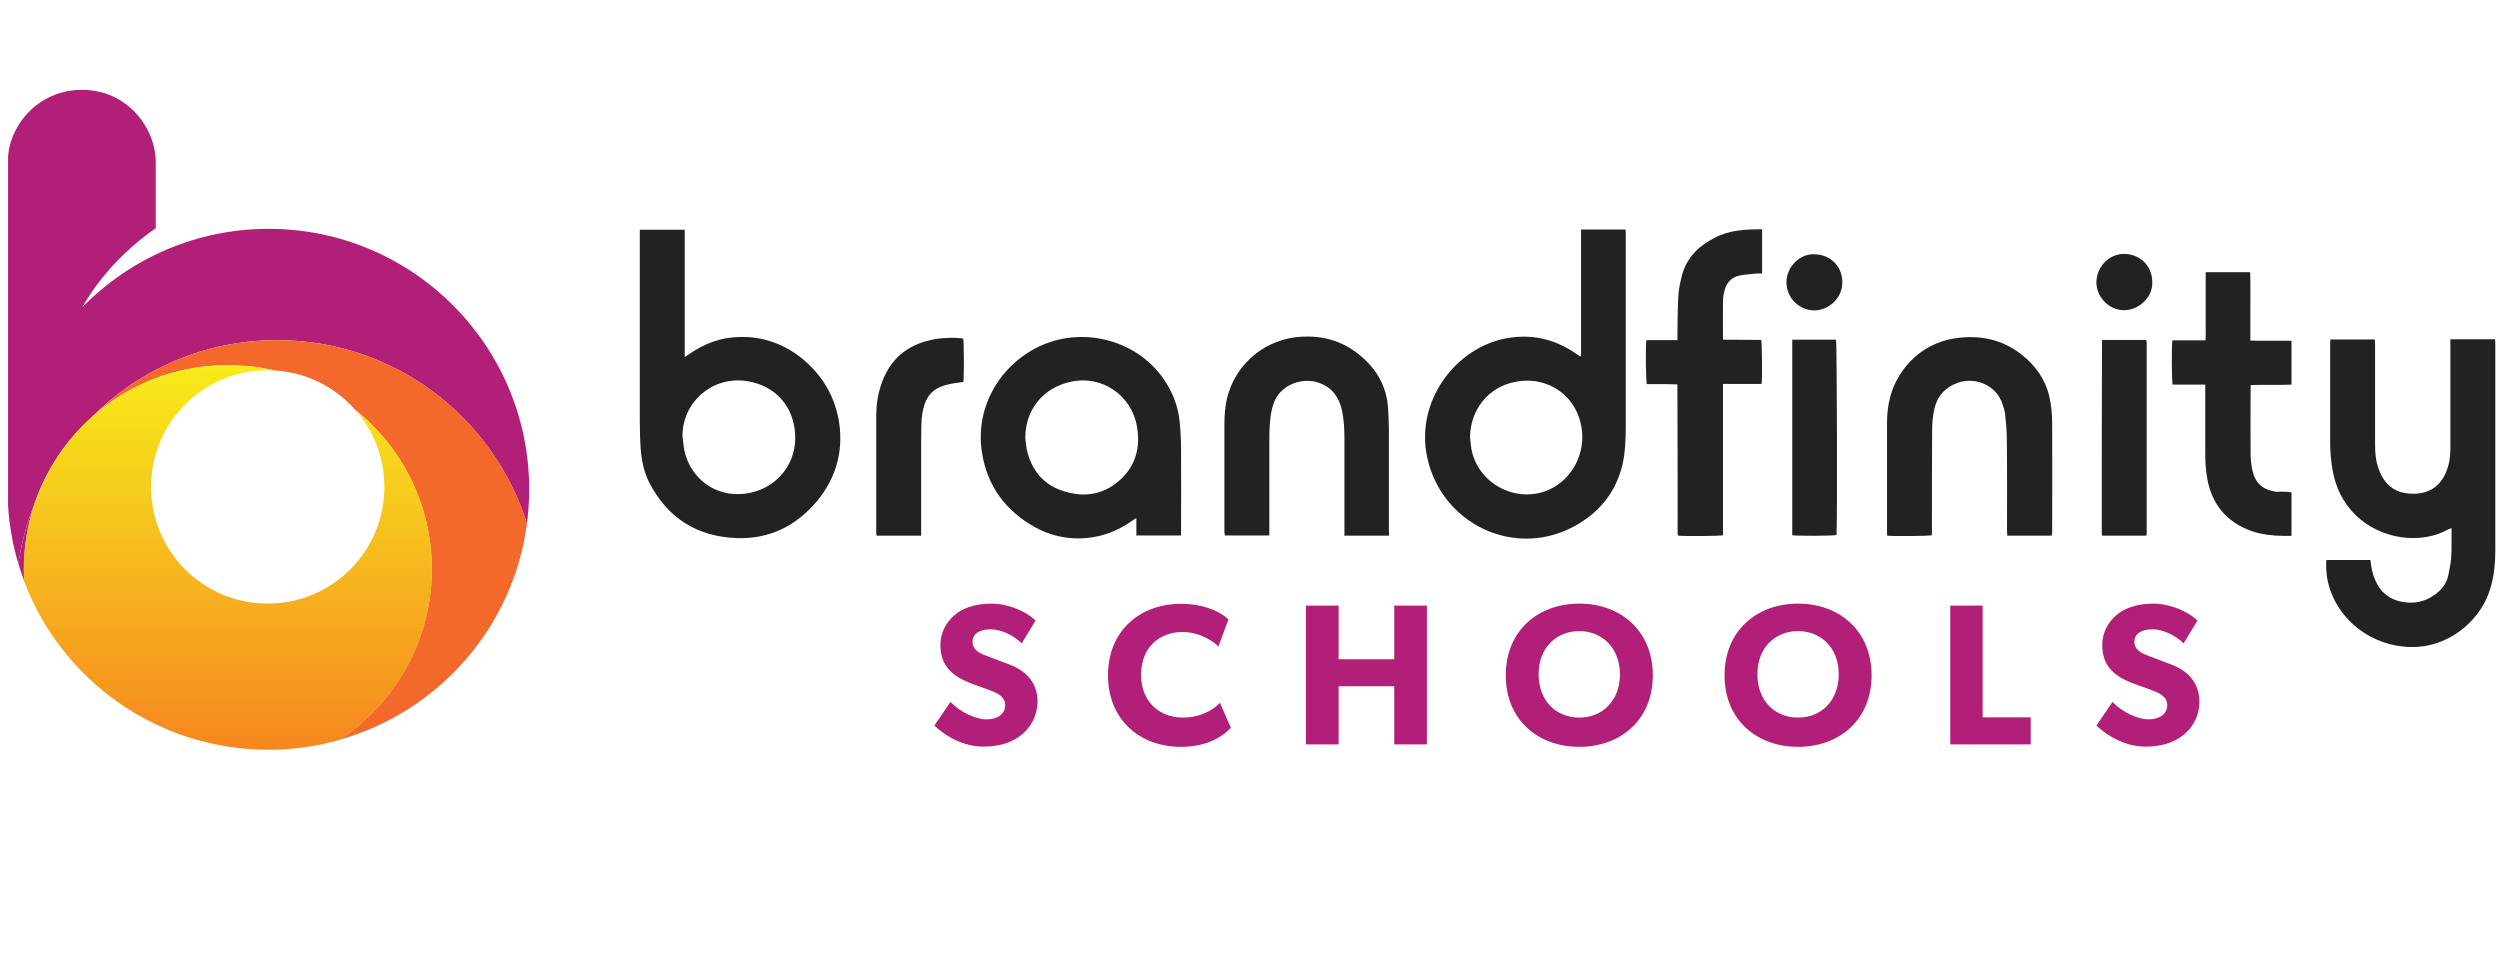 <?xml version="1.0" encoding="utf-8"?>
<!-- Generator: Adobe Illustrator 23.0.1, SVG Export Plug-In . SVG Version: 6.00 Build 0)  -->
<svg version="1.1" id="Layer_1" xmlns="http://www.w3.org/2000/svg" xmlns:xlink="http://www.w3.org/1999/xlink" x="0px" y="0px"
	 viewBox="0 0 1118.7 435.7" style="enable-background:new 0 0 1118.7 435.7;" xml:space="preserve">
<style type="text/css">
	.st0{fill:#EE2754;}
	.st1{fill:#222222;}
	.st2{fill:none;}
	.st3{fill:#B21F78;}
	.st4{fill:#F2692B;}
	.st5{fill:url(#SVGID_1_);}
	.st6{fill:#000078;}
	.st7{fill:#00AEEF;}
	.st8{fill:url(#SVGID_2_);}
</style>
<polygon class="st0" points="1179.3,948.2 2163,766.7 1179.3,585.2 "/>
<g>
	<path class="st1" d="M1049.4,1086.3c-0.5,0.2-0.9,0.3-1.2,0.5c-10.8,6.1-26.6,4.1-36.5-5.5c-5-4.9-7.8-10.8-9.1-17.6
		c-0.6-3.6-0.9-7.2-0.9-10.9c0-12.9,0-25.8,0-38.8c0-0.6,0.1-1.1,0.1-1.7c5.8,0,11.6,0,17.5,0c0,0.6,0.1,1.3,0.1,2
		c0,13.2,0,26.2,0,39.4c0,2.8,0.2,5.7,1,8.4c0.5,1.6,1.1,3.2,1.9,4.5c2.2,3.8,5.6,5.8,9.9,6.2c1.7,0.2,3.3,0.2,4.9-0.1
		c4.6-0.7,7.9-3.4,9.9-7.6c1.5-3.2,2-6.6,2-10.1c0-8,0-16.2,0-24.3c0-5.5,0-11,0-16.5c0-0.6,0-1.3,0-2c5.9,0,11.7,0,17.6,0
		c0,0.6,0.1,1.2,0.1,1.7c0,27.1,0,54.3,0,81.4c0,4.7-0.5,9.5-1.7,14c-3.4,12.8-15.4,22.6-28.3,23.6c-15.4,1.3-30.1-8-34.9-22.6
		c-1.1-3.4-1.6-6.9-1.5-10.4c0-0.3,0.1-0.6,0.1-0.9c5.8,0,11.5,0,17.3,0c0.2,1.5,0.4,2.8,0.7,4.3c0.2,1.2,0.6,2.4,1.1,3.5
		c2,4.7,5.4,7.7,10.6,8.7c4.6,0.9,8.9,0.1,12.8-2.7c2.8-2,4.7-4.4,5.4-7.8c0.6-2.4,0.9-4.9,1.1-7.4c0.2-3.5,0.1-7.1,0.1-10.6
		C1049.4,1087,1049.4,1086.8,1049.4,1086.3z"/>
	<path class="st1" d="M707.5,1018.8c0-16.6,0-33.1,0-49.8c5.9,0,11.7,0,17.5,0c0,0.6,0.1,1,0.1,1.6c0,25.2,0,50.4,0,75.6
		c0,5.2-0.2,10.5-1.4,15.6c-2.2,8.7-7,15.8-14.3,21c-24.4,17.3-56.3,3.4-62.3-24c-4.9-22.2,11.1-43.5,31.4-47
		c9.6-1.7,18.4,0.4,26.5,5.8c0.6,0.5,1.3,0.9,2,1.3C707.1,1018.9,707.2,1018.8,707.5,1018.8z M663.8,1050.6c0.2,1.5,0.2,3.1,0.6,4.6
		c2.4,13.3,16.7,21.3,29.3,16.5c8.7-3.2,15.3-12.7,14.1-23.6c-1.5-13.7-13.4-21.8-26.3-19.2C671,1030.9,664,1039.8,663.8,1050.6z"/>
	<path class="st1" d="M355.4,1019.1c0.8-0.6,1.3-0.9,1.8-1.3c5.9-4.1,12.5-6.5,19.7-6.7c9.1-0.2,17.2,2.6,24.2,8.2
		c8.4,6.7,13.6,15.4,15.1,26.1c1.5,11.3-1.5,21.4-8.7,30.1c-8,9.8-18.6,15.1-31.3,14.7c-15.8-0.5-27.6-7.8-34.8-22.1
		c-2-4.1-2.9-8.5-3.2-13c-0.2-3.7-0.4-7.4-0.4-11.1c0-24.4,0-48.7,0-73.1c0-0.6,0-1.3,0-2c5.9,0,11.7,0,17.7,0
		C355.4,985.7,355.4,1002.2,355.4,1019.1z M354.5,1050.3c0.2,1.7,0.3,3.4,0.6,5c2,10.2,10.5,17.8,21.4,17.7
		c14-0.2,25-12.3,21.7-27.5c-2-9.5-9.5-15.9-19.3-17C365.7,1027,354.5,1037.1,354.5,1050.3z"/>
	<path class="st1" d="M550.4,1089.2c-6,0-11.7,0-17.6,0c0-2.2,0-4.3,0-6.9c-0.8,0.5-1.3,0.8-1.7,1.2c-4.4,3.1-9.1,5.3-14.4,6.2
		c-8.1,1.5-15.9,0.4-23.2-3.5c-12-6.4-19.3-16.4-21.4-29.7c-2.9-18.4,7.9-35.3,23.7-42.2c16.9-7.3,37.3-1.7,47.7,13.3
		c3.5,5.1,5.8,10.8,6.3,17.1c0.3,3.5,0.6,7.2,0.6,10.7c0.1,10.7,0,21.4,0,32.1C550.4,1088,550.4,1088.5,550.4,1089.2z M489.1,1050.9
		c0.2,1.5,0.2,3,0.6,4.4c1.8,8.4,6.6,14.2,14.8,16.7c8.3,2.5,15.9,1.1,22.3-4.9c5.9-5.6,7.6-12.6,6.2-20.5
		c-2.1-12.4-13.7-20.3-25.9-17.7C496.2,1031.1,489.2,1039.8,489.1,1050.9z"/>
	<path class="st1" d="M892.3,1089.2c-5.8,0-11.6,0-17.5,0c0-0.7-0.1-1.3-0.1-2c0-12.1,0.1-24.3-0.1-36.3c0-3.3-0.4-6.5-0.7-9.9
		c-0.2-1.2-0.6-2.3-0.9-3.5c-2.4-7.6-10.8-10.9-17.7-8.4c-5.3,1.9-8.3,5.6-9.3,11c-0.5,2.4-0.7,4.9-0.7,7.2
		c-0.1,11.5-0.1,23.1-0.1,34.7c0,2.4,0,4.6,0,6.9c-1.3,0.4-15.2,0.5-17.6,0.2c-0.1-0.5-0.1-0.9-0.1-1.4c0-14.3,0-28.7,0-43
		c0-3.2,0.3-6.5,1.1-9.6c2.3-9.4,10.6-21.4,26.2-23.6c9.5-1.3,18.1,0.6,25.7,6.6c5.3,4.3,9.1,9.5,10.7,16.2
		c0.8,3.4,1.1,6.9,1.1,10.3c0.1,14.4,0,28.9,0,43.3C892.4,1088.4,892.4,1088.7,892.3,1089.2z"/>
	<path class="st1" d="M632.1,1089.2c-5.9,0-11.7,0-17.6,0c0-0.7,0-1.4,0-2c0-12.1,0-24.1,0-36.2c0-3.7-0.2-7.4-0.9-11
		c-1.1-5-3.7-8.7-8.6-10.6c-6.7-2.7-16,0.6-18.4,8.3c-0.6,2-1,3.9-1.3,6c-0.2,2.7-0.3,5.4-0.3,8.2c0,11.7,0,23.6,0,35.3
		c0,0.7,0,1.3,0,2.1c-5.9,0-11.6,0-17.5,0c-0.1-0.5-0.2-1-0.2-1.5c0-14.1,0-28.2,0-42.3c0-3.3,0.2-6.6,0.9-9.9
		c3-12.8,13.4-22.3,26.4-24.1c10-1.3,19,0.9,26.6,7.6c6,5.2,9.7,11.7,10.2,19.8c0.2,2.9,0.4,5.9,0.4,8.8c0,13.2,0,26.4,0,39.6
		C632.1,1088,632.1,1088.5,632.1,1089.2z"/>
	<path class="st1" d="M778.6,968.9c0,5.9,0,11.5,0,17.3c-0.8,0-1.6-0.1-2.3,0c-2.2,0.2-4.4,0.3-6.5,0.8c-3.2,0.7-5.1,2.8-5.9,5.9
		c-0.3,1.3-0.6,2.6-0.6,3.9c-0.1,5,0,10.1,0,15.4c5,0.1,10,0,15.1,0.1c0.4,1.3,0.5,14.7,0.2,17.3c-2.5,0-5,0-7.6,0s-5,0-7.6,0
		c0,19.9,0,39.7,0,59.4c-1.3,0.4-15.1,0.5-17.5,0.2c0,0-0.1-0.1-0.2-0.1c0-0.1-0.1-0.1-0.1-0.2c0-0.2-0.1-0.3-0.1-0.5
		c0-19.5,0-38.9-0.1-58.4c0-0.1,0-0.1-0.1-0.4c-1.3,0-2.6-0.1-3.9-0.1c-1.3,0-2.6,0-3.9,0c-1.3,0-2.8,0-4,0
		c-0.4-1.3-0.6-14.2-0.2-17.3c3.9,0,8,0,12.2,0c0-0.8,0-1.4,0-2c0.1-5.1,0.1-10.2,0.4-15.4c0.2-2.8,0.8-5.7,1.5-8.4
		c1.8-6.8,6.4-11.3,12.5-14.4C765.6,969.2,772,969,778.6,968.9z"/>
	<path class="st1" d="M986.5,1072.2c0,5.7,0,11.3,0,17.1c-1.2,0-2.2,0-3.3,0c-4.3-0.1-8.4-0.6-12.5-2c-9.8-3.5-15.4-10.5-17.3-20.6
		c-0.7-3.7-0.8-7.5-0.8-11.2c0-8,0-15.9,0-23.9c0-0.6,0-1.3,0-2c-4.4,0-8.7,0-12.8,0c-0.4-1.3-0.5-15.1-0.1-17.3c2.1,0,4.3,0,6.4,0
		s4.2,0,6.5,0c0.2-1.8,0.1-3.5,0.1-5.3s0-3.6,0-5.4c0-1.7,0-3.5,0-5.3c0-1.8,0-3.6,0-5.4c0-1.7,0-3.5,0-5.4c5.8,0,11.6,0,17.5,0
		c0.2,4.4,0.1,8.9,0.1,13.3s0,8.8,0,13.5c5.4,0.2,10.7,0,16.2,0.1c0,5.8,0,11.3,0,17.2c-5.3,0.2-10.6,0-16,0.2
		c-0.1,0.6-0.1,1.1-0.1,1.6c0,8.4-0.1,16.7,0,25.1c0,2,0.2,4,0.6,5.9c1,5.8,3.8,8.5,9.7,9.4C982.5,1071.9,984.4,1072,986.5,1072.2z"
		/>
	<path class="st1" d="M448.3,1089.2c-5.9,0-11.7,0-17.5,0c-0.1-0.4-0.2-0.8-0.2-1.3c0-15.3,0-30.6,0-45.9c0-4.2,0.6-8.3,2-12.2
		c3.2-9.6,9.9-15.4,19.7-17.6c3.8-0.9,9.5-1,12.5-0.6c0.3,1.3,0.4,15.1,0.1,17c-1.3,0.2-2.5,0.3-3.8,0.6c-1.4,0.3-2.9,0.6-4.3,1
		c-3.5,1.1-5.9,3.5-7.1,7c-0.9,2.5-1.3,5.2-1.3,7.9c-0.1,3.6-0.1,7.2-0.1,11c0,10.3,0,20.7,0,31
		C448.3,1087.8,448.3,1088.5,448.3,1089.2z"/>
	<path class="st1" d="M929.4,1089.2c-5.8,0-11.4,0-17.2,0l-0.1-0.1c-0.1,0-0.1-0.1-0.1-0.2c-0.1-0.3-0.1-0.7-0.1-1
		c0-25.1,0-50.1,0.1-75.2c0-0.1,0.1-0.2,0.2-0.4c5.7,0,11.3,0,17.1,0l0.1,0.1c0,0,0.1,0.1,0.1,0.2c0,0.3,0.1,0.7,0.1,1
		c0,25.1,0,50,0,75C929.6,1088.9,929.5,1089,929.4,1089.2z"/>
	<path class="st1" d="M790.4,1012.3c5.8,0,11.5,0,17.2,0c0.4,1.3,0.6,74,0.2,76.8c-1.2,0.4-15.3,0.5-17.3,0.1
		C790.4,1063.6,790.4,1038,790.4,1012.3z"/>
	<path class="st1" d="M799.3,978.8c6.1,0.1,10.9,4.8,10.8,11c0,6.5-5.8,11.2-11.3,11c-5.9-0.2-10.6-5-10.6-11.1
		C788.2,983.3,793.8,978.4,799.3,978.8z"/>
	<path class="st1" d="M931.8,989.6c0.3,6.1-5.4,11.1-11,11.2c-6.1,0.1-11-5.2-11-11c0.1-6.1,4.8-11,10.8-11.1
		C927.1,978.7,931.7,983.3,931.8,989.6z"/>
</g>
<g>
	<path class="st2" d="M78.5,1080.2c0,35.2,28.5,63.8,63.8,63.8s63.8-28.5,63.8-63.8c0-16.2-6-30.9-15.9-42.2
		c-10.9-12.3-26.5-20.4-43.9-21.4c-1.3-0.1-2.6-0.1-3.9-0.1C107,1016.4,78.5,1045,78.5,1080.2z"/>
	<path class="st3" d="M46,1041.8c25.9-25.9,61.7-41.9,101.2-41.9c64.1,0,118.4,42.2,136.6,100.3c0.8-6.1,1.2-12.4,1.2-18.8
		c0-78.7-63.8-142.6-142.6-142.6c-39.9,0-76,16.4-101.9,42.9c6.2-10.7,18.5-28.1,40.3-43.2c0,0,0-17.6,0-36.1S65.6,863,40.5,863
		S0,884,0,901.1C0,949,0,1087.6,0,1090c0.6,11.1,2.6,21.9,5.7,32.2c1.7-11.3,4.6-22.3,8.8-32.6C20.7,1071,31.8,1054.6,46,1041.8z"/>
	<path class="st3" d="M14.5,1089.6c-4.2,10.3-7.2,21.3-8.8,32.6c0.9,3.2,2,6.3,3.2,9.5c-0.1-2.1-0.2-4.3-0.2-6.4
		C8.7,1112.7,10.7,1100.8,14.5,1089.6z"/>
	<path class="st4" d="M283.9,1100.2c-18.2-58.2-72.5-100.3-136.6-100.3c-39.6,0-75.3,16-101.2,41.9c19.7-17.6,45.7-28.3,74.2-28.3
		c8.9,0,17.5,1,25.8,3c17.5,1,33,9.1,43.9,21.4c25.5,20.5,41.9,51.9,41.9,87.2c0,39.1-20.1,73.4-50.5,93.4
		C235.5,1203.4,276.4,1157,283.9,1100.2z"/>
	
		<linearGradient id="SVGID_1_" gradientUnits="userSpaceOnUse" x1="120.25" y1="-871.503" x2="120.25" y2="-1081.486" gradientTransform="matrix(1 0 0 -1 0 142)">
		<stop  offset="0" style="stop-color:#F7EC18"/>
		<stop  offset="0.356" style="stop-color:#F6C91D"/>
		<stop  offset="1" style="stop-color:#F6871F"/>
	</linearGradient>
	<path class="st5" d="M231.9,1125.2c0-35.3-16.4-66.7-41.9-87.2c9.9,11.3,15.9,26,15.9,42.2c0,35.2-28.5,63.8-63.8,63.8
		s-63.8-28.5-63.8-63.8s28.5-63.8,63.8-63.8c1.3,0,2.6,0.1,3.9,0.1c-8.3-2-16.9-3-25.8-3c-28.5,0-54.5,10.7-74.2,28.3
		c-14.3,12.8-25.3,29.2-31.6,47.8c-3.8,11.2-5.8,23.2-5.8,35.6c0,2.1,0.1,4.3,0.2,6.4c20.3,54,72.7,92.4,133.7,92.4
		c13.5,0,26.5-1.9,38.9-5.4C211.8,1198.7,231.9,1164.3,231.9,1125.2z"/>
</g>
<g>
	<polygon class="st6" points="470.3,1100 986.5,1099 509.4,1293.6 	"/>
	<polygon class="st7" points="484,1099.9 986.5,1098.9 522.1,1288.4 	"/>
</g>
<rect x="459.4" y="1143.5" transform="matrix(0.98 -0.197 0.197 0.98 -217.804 115.33)" class="st6" width="21" height="14.6"/>
<rect x="480" y="1245.2" transform="matrix(0.98 -0.197 0.197 0.98 -237.463 121.397)" class="st6" width="21" height="14.6"/>
<g>
	<path class="st1" d="M1097,236.3c-0.5,0.3-1,0.4-1.3,0.5c-12.3,7-30.3,4.7-41.6-6.3c-5.7-5.6-8.9-12.3-10.3-20
		c-0.7-4.1-1.1-8.3-1.1-12.4c0-14.7,0-29.4,0-44.2c0-0.6,0.1-1.3,0.1-2c6.6,0,13.2,0,19.9,0c0,0.7,0.1,1.5,0.1,2.2
		c0,15,0,29.9,0,44.9c0,3.2,0.2,6.5,1.2,9.6c0.5,1.8,1.3,3.6,2.2,5.1c2.5,4.3,6.4,6.6,11.2,7.1c1.9,0.2,3.8,0.2,5.6-0.1
		c5.3-0.8,9-3.9,11.2-8.6c1.7-3.6,2.3-7.5,2.3-11.5c0-9.2,0-18.4,0-27.7c0-6.3,0-12.6,0-18.9c0-0.7,0-1.4,0-2.2c6.7,0,13.3,0,20,0
		c0,0.7,0.1,1.3,0.1,2c0,30.9,0,61.9,0,92.7c0,5.4-0.5,10.8-2,16c-3.9,14.6-17.6,25.8-32.2,26.9c-17.5,1.4-34.3-9.2-39.8-25.8
		c-1.3-3.9-1.8-7.8-1.7-11.9c0-0.4,0.1-0.6,0.1-1.1c6.6,0,13.1,0,19.7,0c0.3,1.7,0.4,3.2,0.8,4.8c0.3,1.3,0.7,2.8,1.3,4
		c2.2,5.4,6.2,8.8,12,9.9c5.3,1,10.1,0.1,14.6-3.1c3.1-2.2,5.4-5,6.2-8.9c0.6-2.8,1.1-5.6,1.3-8.4c0.2-4,0.1-8.1,0.1-12
		C1097.1,237.1,1097.1,236.9,1097,236.3z"/>
	<path class="st1" d="M707.5,159.4c0-18.9,0-37.7,0-56.7c6.7,0,13.3,0,19.9,0c0,0.6,0.1,1.2,0.1,1.8c0,28.7,0,57.4,0,86.1
		c0,5.9-0.2,11.9-1.6,17.8c-2.5,10-8,18-16.3,23.9c-27.8,19.8-64.1,3.9-70.9-27.4c-5.6-25.3,12.7-49.6,35.8-53.6
		c11-1.9,21,0.4,30.2,6.6c0.7,0.5,1.5,1,2.2,1.5C707.1,159.5,707.2,159.4,707.5,159.4z M657.8,195.6c0.2,1.7,0.3,3.5,0.6,5.2
		c2.8,15.2,19,24.2,33.4,18.9c9.9-3.7,17.4-14.5,16.1-26.9c-1.7-15.6-15.3-24.9-30-21.9C666,173.2,658,183.3,657.8,195.6z"/>
	<path class="st1" d="M306.4,159.8c0.9-0.6,1.5-1,2.1-1.4c6.7-4.7,14.2-7.5,22.4-7.6c10.3-0.3,19.6,3,27.6,9.3
		c9.5,7.6,15.4,17.6,17.1,29.7c1.7,12.8-1.7,24.3-9.9,34.3c-9.2,11.1-21.2,17.1-35.6,16.7c-18-0.5-31.4-8.9-39.7-25.1
		c-2.3-4.7-3.3-9.7-3.7-14.8c-0.3-4.2-0.4-8.4-0.4-12.7c0-27.7,0-55.5,0-83.2c0-0.7,0-1.4,0-2.2c6.7,0,13.3,0,20.1,0
		C306.4,121.7,306.4,140.5,306.4,159.8z M305.4,195.3c0.3,1.9,0.4,3.9,0.7,5.7c2.3,11.6,11.9,20.3,24.3,20.1
		c16-0.2,28.5-14,24.8-31.3c-2.3-10.9-10.8-18.1-22-19.4C318.2,168.7,305.3,180.2,305.4,195.3z"/>
	<path class="st1" d="M528.5,239.6c-6.8,0-13.4,0-20,0c0-2.5,0-4.9,0-7.8c-0.9,0.5-1.4,0.9-2,1.3c-5,3.5-10.4,6-16.4,7.1
		c-9.2,1.7-18.1,0.4-26.4-4c-13.6-7.3-22-18.7-24.3-33.8c-3.3-21,9-40.2,27-48c19.2-8.3,42.5-1.9,54.3,15.2c4,5.8,6.6,12.3,7.2,19.5
		c0.4,4,0.6,8.2,0.6,12.2c0.1,12.2,0,24.3,0,36.5C528.5,238.2,528.5,238.9,528.5,239.6z M458.8,195.9c0.2,1.7,0.3,3.4,0.6,5
		c2.1,9.5,7.5,16.2,16.9,19c9.4,2.9,18.1,1.3,25.4-5.6c6.7-6.4,8.6-14.4,7.1-23.3c-2.4-14.1-15.6-23.2-29.5-20.2
		C466.8,173.4,458.8,183.3,458.8,195.9z"/>
	<path class="st1" d="M918.1,239.7c-6.6,0-13.2,0-19.9,0c0-0.8-0.1-1.5-0.1-2.2c0-13.8,0.1-27.7-0.1-41.4c0-3.8-0.4-7.5-0.8-11.2
		c-0.2-1.3-0.6-2.6-1.1-4c-2.7-8.6-12.3-12.4-20.1-9.6c-6,2.2-9.4,6.4-10.6,12.5c-0.5,2.7-0.8,5.6-0.8,8.3
		c-0.1,13.1-0.1,26.3-0.1,39.5c0,2.7,0,5.3,0,7.9c-1.5,0.4-17.3,0.5-20,0.2c-0.1-0.5-0.1-1.1-0.1-1.6c0-16.3,0-32.7,0-49
		c0-3.7,0.4-7.4,1.3-11c2.6-10.7,12.1-24.4,29.8-26.8c10.8-1.5,20.7,0.7,29.3,7.5c6,4.8,10.4,10.8,12.2,18.5
		c0.9,3.9,1.3,7.8,1.3,11.8c0.1,16.4,0,33,0,49.4C918.2,238.7,918.2,239,918.1,239.7z"/>
	<path class="st1" d="M621.6,239.7c-6.7,0-13.3,0-20,0c0-0.8,0-1.6,0-2.3c0-13.7,0-27.5,0-41.2c0-4.2-0.2-8.4-1.1-12.6
		c-1.3-5.7-4.2-10-9.8-12.1c-7.6-3.1-18.2,0.6-20.9,9.4c-0.7,2.2-1.2,4.5-1.4,6.8c-0.3,3.1-0.4,6.2-0.4,9.3c0,13.4,0,26.8,0,40.2
		c0,0.8,0,1.5,0,2.4c-6.7,0-13.2,0-19.9,0c-0.1-0.5-0.2-1.2-0.2-1.7c0-16.1,0-32.1,0-48.2c0-3.8,0.3-7.5,1.1-11.2
		c3.4-14.5,15.3-25.4,30.1-27.5c11.4-1.5,21.6,1.1,30.3,8.7c6.8,5.9,11,13.3,11.7,22.5c0.2,3.3,0.4,6.7,0.4,10.1c0,15,0,30.1,0,45.1
		C621.6,238.2,621.6,238.9,621.6,239.7z"/>
	<path class="st1" d="M788.5,102.6c0,6.7,0,13.1,0,19.8c-0.9,0-1.8-0.1-2.6,0c-2.5,0.3-5,0.4-7.5,0.9c-3.6,0.8-5.8,3.1-6.7,6.7
		c-0.4,1.4-0.7,3-0.7,4.4c-0.1,5.7,0,11.5,0,17.6c5.7,0.1,11.4,0,17.1,0.1c0.4,1.4,0.5,16.7,0.2,19.7c-2.9,0-5.7,0-8.6,0
		c-2.9,0-5.7,0-8.7,0c0,22.7,0,45.3,0,67.7c-1.5,0.4-17.1,0.5-19.9,0.2c0,0-0.1-0.1-0.2-0.1c0-0.1-0.1-0.1-0.1-0.2
		c0-0.2-0.1-0.4-0.1-0.5c0-22.2,0-44.4-0.1-66.5c0-0.1,0-0.1-0.1-0.4c-1.4,0-3-0.1-4.5-0.1c-1.5,0-3,0-4.5,0c-1.5,0-3.1,0-4.6,0
		c-0.4-1.4-0.6-16.2-0.2-19.7c4.5,0,9.1,0,13.9,0c0-0.9,0-1.6,0-2.2c0.1-5.8,0.1-11.7,0.4-17.5c0.2-3.2,0.9-6.5,1.7-9.5
		c2.1-7.7,7.3-12.8,14.2-16.4C773.7,102.9,781,102.6,788.5,102.6z"/>
	<path class="st1" d="M1025.4,220.3c0,6.5,0,12.9,0,19.5c-1.3,0-2.5,0-3.8,0c-4.8-0.1-9.6-0.6-14.2-2.2c-11.1-4-17.6-11.9-19.7-23.4
		c-0.8-4.2-0.9-8.5-0.9-12.7c0-9.1,0-18.1,0-27.2c0-0.7,0-1.4,0-2.2c-5,0-9.9,0-14.6,0c-0.4-1.5-0.5-17.1-0.1-19.8
		c2.4,0,4.8,0,7.3,0s4.8,0,7.5,0c0.2-2.1,0.1-4,0.1-6c0-2.1,0-4.1,0-6.2c0-2,0-4,0-6c0-2.1,0-4.1,0-6.2c0-2,0-4,0-6.1
		c6.6,0,13.2,0,19.9,0c0.2,5,0.1,10.1,0.1,15.2s0,10.1,0,15.4c6.2,0.2,12.2,0,18.4,0.1c0,6.6,0,12.9,0,19.6c-6,0.3-12.1,0-18.2,0.2
		c-0.1,0.7-0.1,1.3-0.1,1.8c0,9.5-0.1,19,0,28.6c0,2.2,0.2,4.6,0.6,6.7c1.2,6.6,4.3,9.7,11,10.7C1020.9,219.9,1023,220,1025.4,220.3
		z"/>
	<path class="st1" d="M412.2,239.7c-6.7,0-13.3,0-19.9,0c-0.1-0.4-0.2-0.9-0.2-1.4c0-17.4,0-34.8,0-52.3c0-4.8,0.7-9.4,2.2-13.9
		c3.7-11,11.2-17.6,22.4-20c4.3-1,10.8-1.2,14.3-0.6c0.4,1.4,0.4,17.1,0.1,19.4c-1.4,0.2-2.9,0.4-4.3,0.6c-1.6,0.4-3.3,0.6-4.9,1.2
		c-4,1.3-6.7,4-8.1,8c-1,2.9-1.4,5.9-1.5,9c-0.1,4.1-0.1,8.3-0.1,12.5c0,11.8,0,23.6,0,35.4C412.2,238,412.2,238.8,412.2,239.7z"/>
	<path class="st1" d="M960.4,239.7c-6.6,0-13,0-19.6,0l-0.1-0.1c-0.1,0-0.1-0.1-0.1-0.2c-0.1-0.4-0.1-0.8-0.1-1.2
		c0-28.6,0-57.1,0.1-85.7c0-0.1,0.1-0.2,0.2-0.4c6.5,0,12.9,0,19.5,0l0.1,0.1c0,0,0.1,0.1,0.1,0.2c0,0.4,0.1,0.8,0.1,1.2
		c0,28.6,0,57,0,85.5C960.6,239.2,960.5,239.4,960.4,239.7z"/>
	<path class="st1" d="M802,152c6.6,0,13.1,0,19.6,0c0.4,1.4,0.6,84.3,0.2,87.4c-1.3,0.4-17.4,0.5-19.8,0.1
		C802,210.4,802,181.3,802,152z"/>
	<path class="st1" d="M812.1,113.8c7,0.1,12.4,5.5,12.3,12.6c0,7.4-6.6,12.7-12.9,12.5c-6.7-0.3-12.1-5.7-12.1-12.7
		C799.5,119,805.9,113.3,812.1,113.8z"/>
	<path class="st1" d="M963.1,126.1c0.4,7-6.2,12.7-12.5,12.7c-6.9,0.1-12.5-5.9-12.5-12.5c0.1-6.9,5.5-12.6,12.3-12.7
		C957.7,113.7,963,118.9,963.1,126.1z"/>
</g>
<g>
	<path class="st2" d="M67.8,217.9c0,28.8,23.3,52.2,52.2,52.2s52.2-23.3,52.2-52.2c0-13.2-4.9-25.3-13-34.5
		c-8.9-10.1-21.7-16.7-35.9-17.5c-1-0.1-2.1-0.1-3.2-0.1C91.1,165.7,67.8,189.1,67.8,217.9z"/>
	<path class="st3" d="M41.2,186.5c21.2-21.2,50.5-34.3,82.8-34.3c52.5,0,96.8,34.5,111.8,82.1c0.6-5,1-10.1,1-15.3
		c0-64.4-52.2-116.6-116.6-116.6c-32.6,0-62.1,13.4-83.4,35.1c5-8.8,15.1-23,32.9-35.4c0,0,0-14.4,0-29.5S57.2,40.2,36.7,40.2
		S3.6,57.4,3.6,71.4c0,39.2,0,152.6,0,154.5c0.5,9.1,2.1,17.9,4.6,26.3c1.4-9.3,3.8-18.2,7.2-26.7C20.6,210.3,29.6,196.9,41.2,186.5
		z"/>
	<path class="st3" d="M15.5,225.6C12,234,9.6,243,8.2,252.2c0.8,2.6,1.7,5.2,2.6,7.7c-0.1-1.7-0.1-3.5-0.1-5.2
		C10.7,244.5,12.4,234.7,15.5,225.6z"/>
	<path class="st4" d="M235.8,234.3c-14.9-47.6-59.3-82.1-111.8-82.1c-32.4,0-61.6,13.1-82.8,34.3c16.1-14.4,37.4-23.1,60.7-23.1
		c7.3,0,14.3,0.8,21.1,2.4c14.3,0.8,27,7.5,35.9,17.5c20.9,16.8,34.3,42.5,34.3,71.3c0,32-16.4,60.1-41.3,76.4
		C196.2,318.6,229.7,280.7,235.8,234.3z"/>
	
		<linearGradient id="SVGID_2_" gradientUnits="userSpaceOnUse" x1="101.939" y1="191.354" x2="101.939" y2="363.125" gradientTransform="matrix(1 0 0 1 0 -28)">
		<stop  offset="0" style="stop-color:#F7EC18"/>
		<stop  offset="0.356" style="stop-color:#F6C91D"/>
		<stop  offset="1" style="stop-color:#F6871F"/>
	</linearGradient>
	<path class="st8" d="M193.3,254.7c0-28.9-13.4-54.6-34.3-71.3c8.1,9.2,13,21.3,13,34.5c0,28.8-23.3,52.2-52.2,52.2
		s-52.2-23.3-52.2-52.2s23.3-52.2,52.2-52.2c1.1,0,2.1,0.1,3.2,0.1c-6.8-1.6-13.9-2.4-21.1-2.4c-23.3,0-44.6,8.8-60.7,23.1
		c-11.7,10.4-20.7,23.9-25.8,39.1c-3.1,9.2-4.8,19-4.8,29.1c0,1.7,0.1,3.5,0.1,5.2c16.6,44.2,59.4,75.6,109.4,75.6
		c11,0,21.7-1.5,31.8-4.4C176.9,314.8,193.3,286.7,193.3,254.7z"/>
</g>
<g>
	<path class="st3" d="M456.9,329c-4.4,3.5-10.2,5.1-16.8,5.1c-9,0-17-4.7-22-9.4l7.2-10.6c4.5,4.7,11.4,7.8,16.2,7.8
		c4.7,0,8.3-2.3,8.3-6.4c0-4.2-4.6-5.8-7.3-6.8c-2.7-1-7.4-2.6-9.4-3.5c-1.5-0.7-4.7-1.9-7.4-4.5c-2.7-2.5-4.9-6.1-4.9-12
		c0-5.9,2.9-10.6,6.5-13.6c3.5-3,9.2-5,16.4-5s15.5,3.4,19.7,7.6l-6.2,10.2c-3.6-3.6-9.2-6.3-13.9-6.3c-4.7,0-8.1,1.8-8.1,5.6
		c0,3.8,3.5,5.2,6.3,6.3c2.7,1.1,7.3,2.7,9.3,3.5c1.7,0.6,5.9,2.3,8.6,5c2.6,2.6,4.9,6.4,4.9,12C464.2,320.1,461.4,325.5,456.9,329z
		"/>
	<path class="st3" d="M550.8,325.7c-3.1,3.2-9.7,8.5-22.4,8.5c-18.3,0-32.6-12.1-32.6-32c0-20.1,14.5-32,32.6-32
		c12.8,0,19.7,5.3,21.3,7l-4.5,12.1c-1.2-1.5-7.8-6.5-16-6.5c-10.5,0-18.6,7-18.6,19.2s8.5,19.1,18.6,19.1c7.7,0,13.3-3.1,16.7-6.6
		L550.8,325.7z"/>
	<path class="st3" d="M638.5,333.1h-14.6v-26H599v26h-14.6V271H599v24h24.9v-24h14.6V333.1z"/>
	<path class="st3" d="M706.7,334.2c-18.4,0-32.9-12-32.9-32s14.5-32.1,32.9-32.1s32.9,12.1,32.9,32.1S725.1,334.2,706.7,334.2z
		 M706.7,282.4c-10.3,0-18.2,7.5-18.2,19.3c0,11.9,7.8,19.4,18.2,19.4s18.2-7.6,18.2-19.4C724.8,290,717,282.4,706.7,282.4z"/>
	<path class="st3" d="M804.6,334.2c-18.4,0-32.9-12-32.9-32s14.5-32.1,32.9-32.1s32.9,12.1,32.9,32.1S823,334.2,804.6,334.2z
		 M804.6,282.4c-10.3,0-18.2,7.5-18.2,19.3c0,11.9,7.8,19.4,18.2,19.4s18.2-7.6,18.2-19.4C822.8,290,814.9,282.4,804.6,282.4z"/>
	<path class="st3" d="M908.7,333.1h-36V271h14.5v50h21.5V333.1z"/>
	<path class="st3" d="M976.9,329c-4.4,3.5-10.2,5.1-16.8,5.1c-9,0-17-4.7-22-9.4l7.2-10.6c4.5,4.7,11.4,7.8,16.2,7.8
		c4.7,0,8.3-2.3,8.3-6.4c0-4.2-4.6-5.8-7.3-6.8s-7.4-2.6-9.5-3.5c-1.5-0.7-4.7-1.9-7.4-4.5c-2.7-2.5-4.9-6.1-4.9-12
		c0-5.9,2.9-10.6,6.5-13.6c3.5-3,9.2-5,16.4-5c7.2,0,15.5,3.4,19.7,7.6l-6.2,10.2c-3.6-3.6-9.2-6.3-13.9-6.3s-8.1,1.8-8.1,5.6
		c0,3.8,3.5,5.2,6.3,6.3c2.7,1.1,7.3,2.7,9.3,3.5c1.7,0.6,5.8,2.3,8.6,5c2.6,2.6,4.9,6.4,4.9,12C984.2,320.1,981.4,325.5,976.9,329z
		"/>
</g>
</svg>
